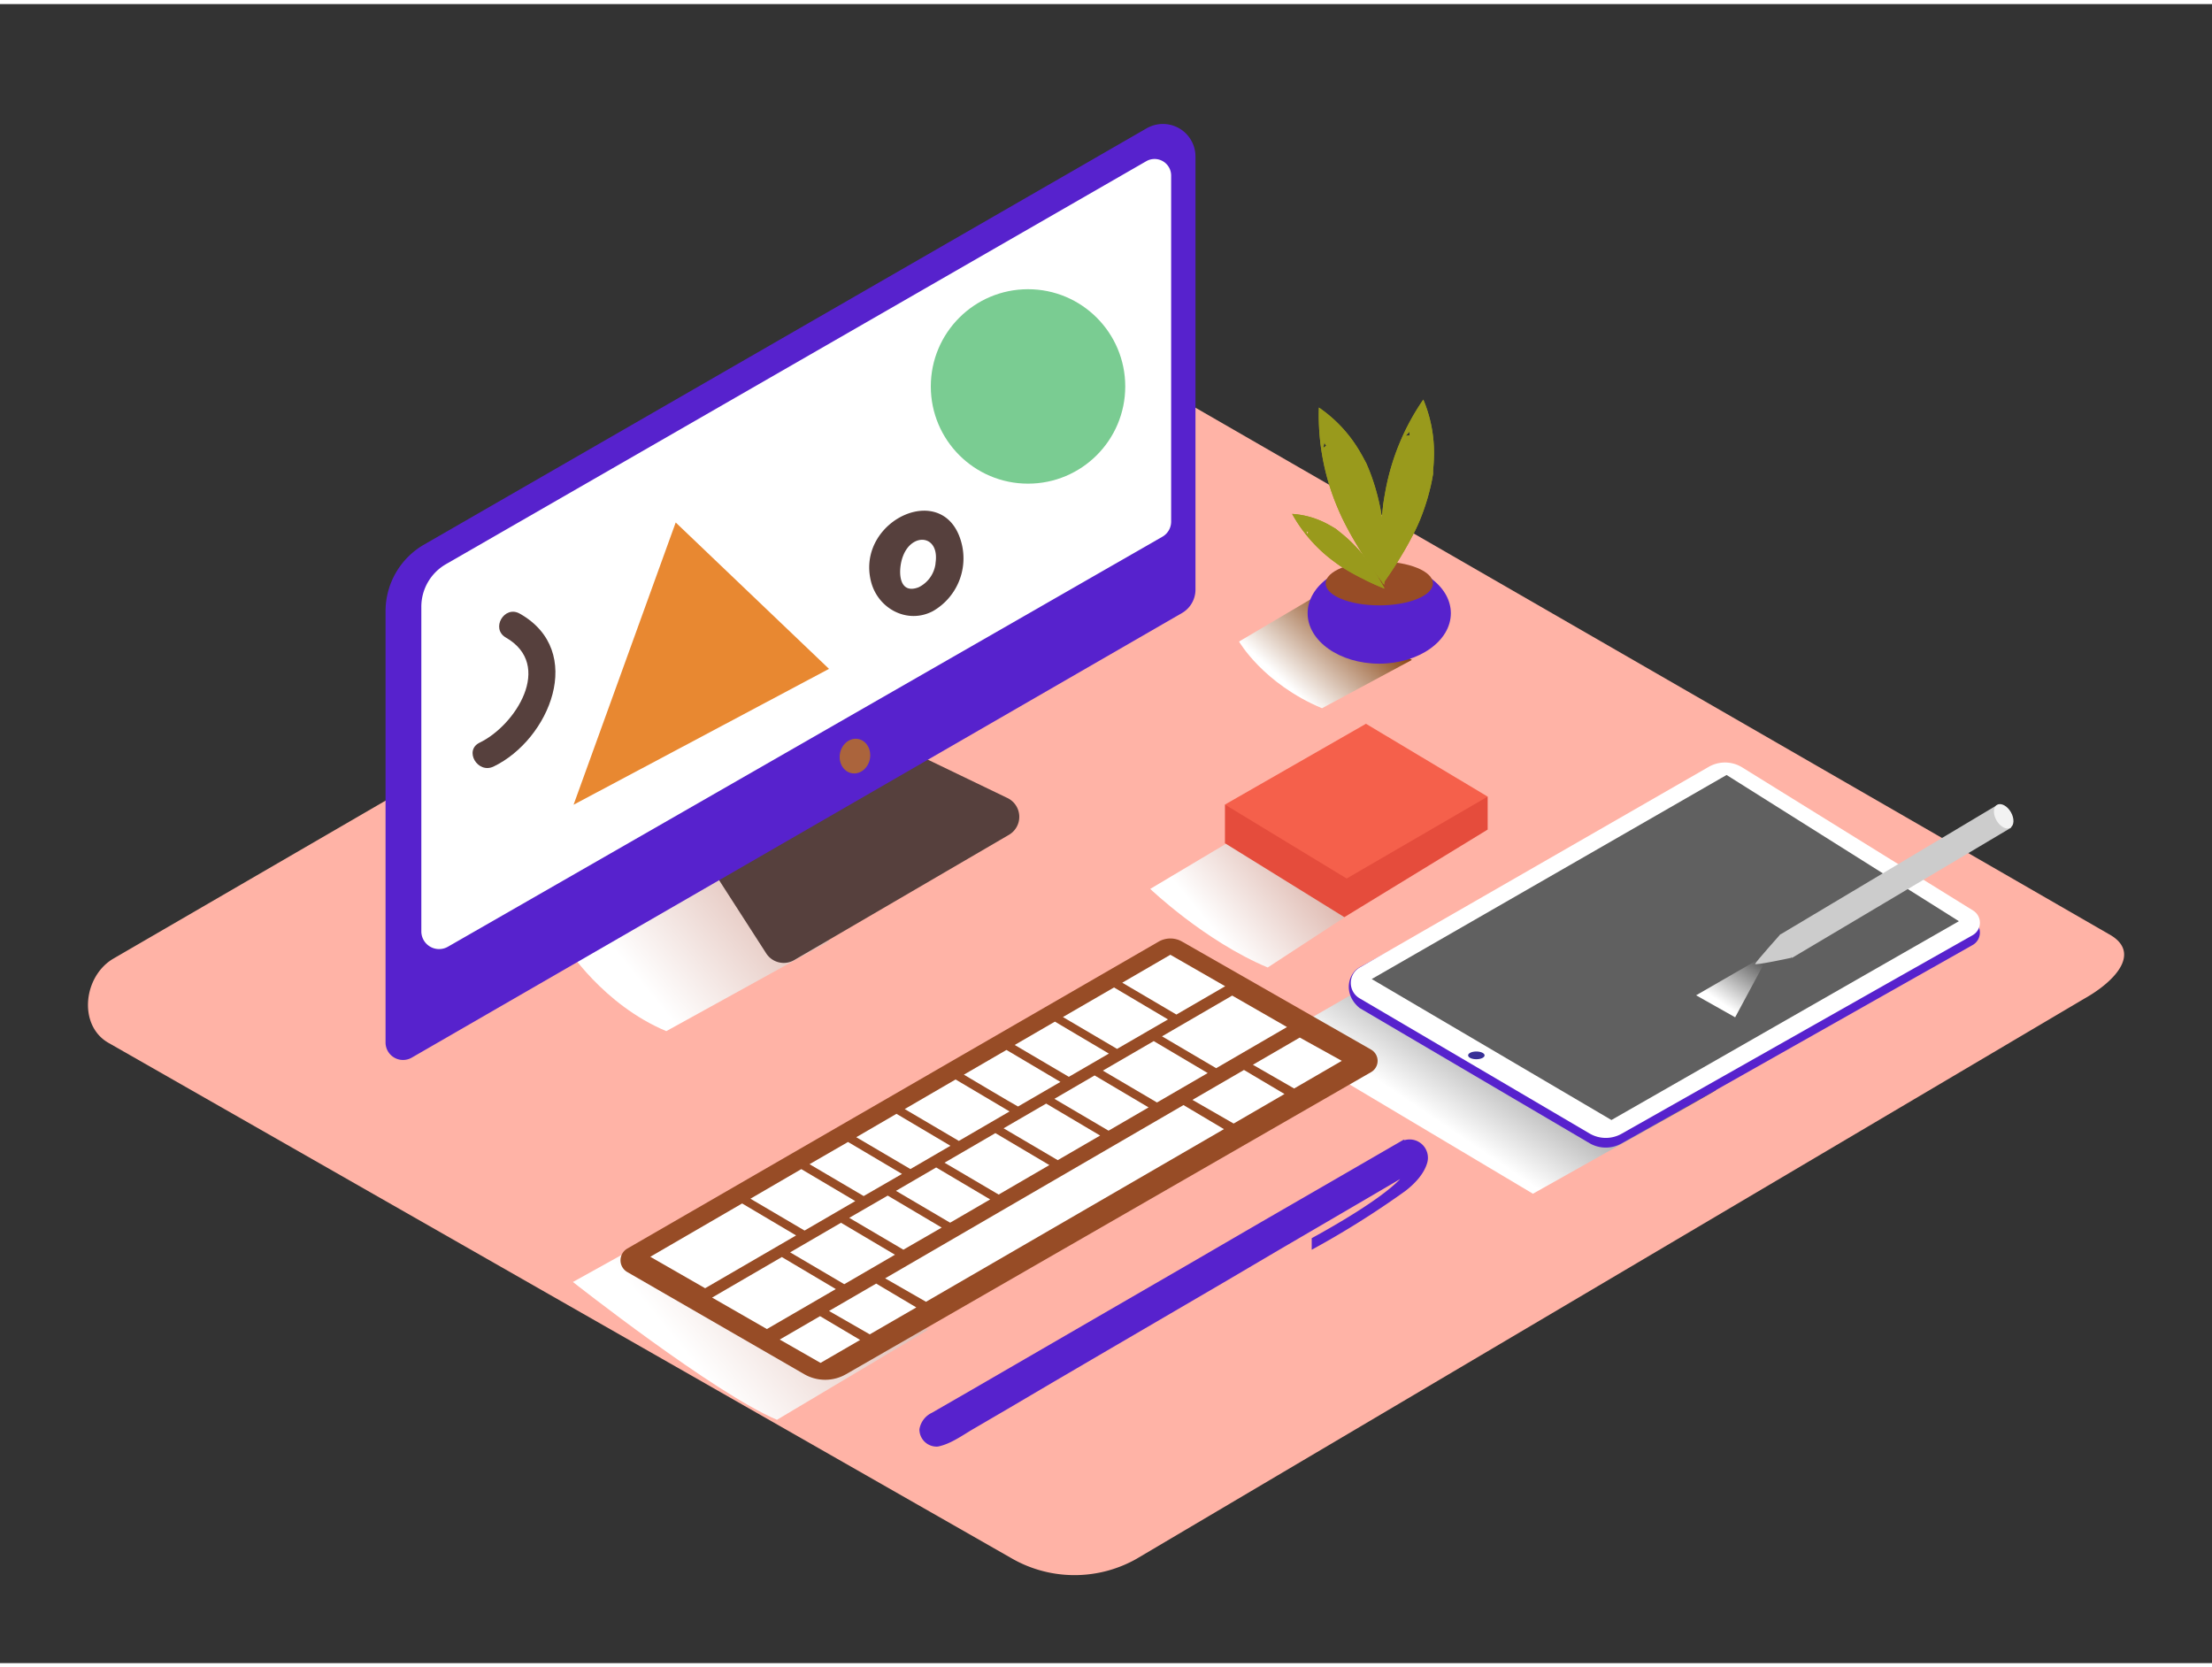 <svg xmlns="http://www.w3.org/2000/svg" xmlns:xlink="http://www.w3.org/1999/xlink" viewBox="0 0 400 300" width="406" height="306" class="illustration styles_illustrationTablet__1DWOa"><rect x="0" y="0" width="400" height="300" fill="#333333" stroke="none"/><defs><linearGradient id="linear-gradient" x1="162.93" y1="213.23" x2="124.46" y2="244.54" gradientUnits="userSpaceOnUse"><stop offset="0" stop-color="#d4a397"></stop><stop offset="1" stop-color="#fff"></stop></linearGradient><linearGradient id="linear-gradient-2" x1="149.28" y1="151.25" x2="116.6" y2="177.85" xlink:href="#linear-gradient"></linearGradient><linearGradient id="linear-gradient-3" x1="281.87" y1="174.83" x2="262.34" y2="203.6" gradientUnits="userSpaceOnUse"><stop offset="0.01" stop-color="#4d4d4d"></stop><stop offset="1" stop-color="#fff"></stop></linearGradient><linearGradient id="linear-gradient-4" x1="317.24" y1="170.92" x2="310.86" y2="180.32" xlink:href="#linear-gradient-3"></linearGradient><linearGradient id="linear-gradient-5" x1="1786.47" y1="108.38" x2="1772.46" y2="123.73" gradientTransform="translate(-1538.93)" gradientUnits="userSpaceOnUse"><stop offset="0" stop-color="#78b46a"></stop><stop offset="0.03" stop-color="#7f3500"></stop><stop offset="1" stop-color="#fff"></stop></linearGradient><linearGradient id="linear-gradient-6" x1="240.29" y1="150.53" x2="219.46" y2="167.49" xlink:href="#linear-gradient"></linearGradient></defs><title>ZZ</title><g style="isolation: isolate;"><g id="Layer_2" data-name="Layer 2"><path d="M205.45,281.18l171.5-101.36c5.46-3.07,10.14-8.1,4.82-11.4L209.66,69.23c-2.58-1.6-6.5-2.65-9.13-1.12l-180,104.48c-5.46,3.17-6.44,12-1,15.2L182.85,281A22.8,22.8,0,0,0,205.45,281.18Z" fill="#ffb3a6"></path><path d="M130.86,215.95,103.6,231.08S129.07,251.16,140.5,256l27.29-16.25" fill="url(#linear-gradient)" style="mix-blend-mode: multiply;"></path><path d="M129.75,155.46l-27.26,15.13s6.53,10.33,18,15.13l29.46-16.25" fill="url(#linear-gradient-2)" style="mix-blend-mode: multiply;"></path><path d="M277.2,215.12s32.95-18.45,33.15-18.76l-51.19-25.77-28.79,16.62Z" fill="url(#linear-gradient-3)" style="mix-blend-mode: multiply;"></path><path d="M315,139.78l41.8,25.91a2.59,2.59,0,0,1-.09,4.46L293.27,206a5.81,5.81,0,0,1-5.8,0l-41.61-24.46c-3-2.48-2.18-6.16,0-7.36l63.07-34.48A5.9,5.9,0,0,1,315,139.78Z" fill="#5722cd"></path><path d="M315,138l41.8,25.91a2.59,2.59,0,0,1-.09,4.46l-63.43,35.88a5.81,5.81,0,0,1-5.8,0l-41.61-24.46a3.22,3.22,0,0,1,0-5.57l63.07-36.26A5.9,5.9,0,0,1,315,138Z" fill="#fff"></path><polygon points="312.22 139.4 354.23 165.84 291.4 201.79 248.05 176.3 312.22 139.4" fill="#606060"></polygon><ellipse cx="266.97" cy="190.1" rx="1.49" ry="0.7" fill="#383097"></ellipse><path d="M313.77,183.22s5.47-10.17,5.5-10.22l-.94-.47-11.62,6.71Z" fill="url(#linear-gradient-4)" style="mix-blend-mode: multiply;"></path><path d="M362.9,145.71a.57.57,0,0,1,0-.22,6.08,6.08,0,0,0-1.82-.61l-39,23.28s-2.34,1.83,2,4.3l39.59-23.53A8.31,8.31,0,0,0,362.9,145.71Z" fill="#ccc"></path><path d="M322,168.15s-4.54,5.08-4.62,5.41,6.57-1.11,6.57-1.11" fill="#ccc"></path><ellipse cx="362.33" cy="146.87" rx="1.5" ry="2.39" transform="translate(-24.89 200.84) rotate(-30)" fill="#f2f2f2"></ellipse><path d="M165.81,135.68l16.38,7.89a3.77,3.77,0,0,1,.26,6.65l-38.83,22.65a3.77,3.77,0,0,1-5.07-1.22L129.12,157" fill="#56403d"></path><path d="M76.68,97.74,207.34,22.47a5.89,5.89,0,0,1,8.84,5.11v78.3a4.9,4.9,0,0,1-2.45,4.24L74.46,190.51a3.16,3.16,0,0,1-4.74-2.74v-78A13.91,13.91,0,0,1,76.68,97.74Z" fill="#5722cd"></path><path d="M207.32,28.39,80.64,101.28a8.88,8.88,0,0,0-4.45,7.7v58.7a3.21,3.21,0,0,0,4.8,2.78L210.19,96.32a3.16,3.16,0,0,0,1.59-2.74V31A3,3,0,0,0,207.32,28.39Z" fill="#fff"></path><ellipse cx="154.61" cy="136" rx="3.15" ry="2.75" transform="translate(-8.18 262.09) rotate(-79.1)" fill="#ab643c"></ellipse><path d="M213.76,169.53l34.18,19.53a2.35,2.35,0,0,1,0,4.07L153,247.75a7.58,7.58,0,0,1-7.57,0l-32-18.47a2.45,2.45,0,0,1,0-4.24l96.06-55.49A4.25,4.25,0,0,1,213.76,169.53Z" fill="#974c26"></path><path d="M162.11,200.67l9.76,5.78-7.24,4.21c-2-1.19-7.9-4.65-9.79-5.76Z" fill="#fff"></path><path d="M172.8,194.46l9.76,5.78-9.17,5.33c-1.6-.93-7.51-4.42-9.79-5.76Z" fill="#fff"></path><path d="M211.64,171.91l9.91,5.69-8.82,5.12c-1.4-.81-7.38-4.34-9.79-5.76Z" fill="#fff"></path><path d="M190.76,184l9.76,5.78-7.24,4.2c-1.71-1-7.6-4.47-9.79-5.76Z" fill="#fff"></path><path d="M201.45,177.82l9.76,5.78L202,188.93c-1.08-.62-7.22-4.24-9.79-5.76Z" fill="#fff"></path><path d="M153.35,205.76l9.76,5.78-6.93,4c-2.08-1.22-7.94-4.67-9.79-5.76Z" fill="#fff"></path><path d="M182,189.12l9.76,5.78-7.67,4.45c-1.8-1-7.67-4.51-9.79-5.76Z" fill="#fff"></path><path d="M144.9,210.67l9.76,5.78-9.17,5.33c-1.92-1.12-7.77-4.57-9.79-5.76Z" fill="#fff"></path><polygon points="134.2 216.88 143.96 222.66 127.51 232.21 117.59 226.52 134.2 216.88" fill="#fff"></polygon><path d="M222.82,179.29l9.91,5.69-12.81,7.44c-1.68-1-7.57-4.45-9.79-5.76Z" fill="#fff"></path><path d="M197.94,193.73l9.76,5.78-7.24,4.21c-1.94-1.13-7.79-4.58-9.79-5.76Z" fill="#fff"></path><path d="M180,204.16l9.76,5.78-9.17,5.33c-1.84-1.07-7.7-4.53-9.79-5.76Z" fill="#fff"></path><path d="M189.18,198.82l9.76,5.78-7.67,4.45c-2-1.17-7.87-4.63-9.79-5.76Z" fill="#fff"></path><path d="M169.29,210.37l9.76,5.78-7.24,4.21c-2.24-1.31-8.13-4.79-9.79-5.76Z" fill="#fff"></path><path d="M160.53,215.46l9.76,5.78-6.93,4c-2.28-1.33-8.18-4.82-9.79-5.76Z" fill="#fff"></path><path d="M208.63,187.52l9.76,5.78-9.17,5.32c-1.45-.84-7.42-4.36-9.79-5.76Z" fill="#fff"></path><path d="M152.08,220.37l9.76,5.78-9.17,5.33c-2.12-1.24-8-4.7-9.79-5.76Z" fill="#fff"></path><polygon points="151.14 232.36 138.68 239.59 128.77 233.9 141.38 226.57 151.14 232.36" fill="#fff"></polygon><polygon points="158.44 231.37 165.7 235.68 157.28 240.55 149.91 236.32 158.44 231.37" fill="#fff"></polygon><polygon points="155.54 241.56 148.38 245.71 141 241.49 148.29 237.26 155.54 241.56" fill="#fff"></polygon><polygon points="235.04 186.88 242.64 191.09 234.02 196.09 226.56 191.8 235.04 186.88" fill="#fff"></polygon><polygon points="224.95 192.74 232.28 197.09 223.08 202.43 215.63 198.15 224.95 192.74" fill="#fff"></polygon><polygon points="214.01 199.09 221.33 203.44 167.45 234.66 160.06 230.42 214.01 199.09" fill="#fff"></polygon><path d="M238.06,107l-14,8.27s4.32,7.58,15,12.06l16.26-8.74" fill="url(#linear-gradient-5)" style="mix-blend-mode: multiply;"></path><ellipse cx="249.41" cy="110.15" rx="12.95" ry="9.12" fill="#5722cd"></ellipse><ellipse cx="249.42" cy="104.76" rx="9.7" ry="3.97" fill="#974c26"></ellipse><path d="M250.06,104.85c.76-1.07,1.53-2.19,2.33-3.45,1-1.61,2-3.25,2.87-4.95a32.67,32.67,0,0,0,2.09-4.68,39.12,39.12,0,0,0,1.53-5.37c.1-.48.18-1,.27-1.44,0-.22,0-.2,0-.17s0-.15,0-.42c.09-1,.15-2,.16-2.94a24.75,24.75,0,0,0-1.93-9.91,42.74,42.74,0,0,0-6.92,16.93q-.1.54-.19,1.09s-.1.66-.14.93l-.1.91q-.07.69-.13,1.39c-.14,1.79-.21,3.58-.2,5.37C249.78,100.38,249.88,102.62,250.06,104.85Zm4.12-26.76q.35-.4.73-.78h0a1.61,1.61,0,0,0,0,.7A2.22,2.22,0,0,0,254.19,78.09Z" fill="#999a1c"></path><path d="M250.31,105c.07-1.31.1-2.67.09-4.16,0-1.91-.09-3.81-.26-5.71a32.67,32.67,0,0,0-.77-5.07,39.12,39.12,0,0,0-1.61-5.35c-.18-.46-.36-.91-.56-1.36-.09-.21-.07-.19-.05-.16l-.2-.37c-.46-.87-.93-1.73-1.45-2.56a24.75,24.75,0,0,0-7-7.3,42.74,42.74,0,0,0,3.33,18q.21.51.43,1l.39.86.41.83q.31.62.64,1.24c.85,1.58,1.76,3.12,2.73,4.63C247.65,101.41,248.95,103.23,250.31,105Zm-11-24.74q.08-.53.19-1h0a1.61,1.61,0,0,0,.34.61A2.22,2.22,0,0,0,239.31,80.27Z" fill="#999a1c"></path><path d="M250.37,105.7c-.39-.73-.81-1.47-1.29-2.28-.62-1-1.28-2-2-3A20.55,20.55,0,0,0,245,97.94a24.61,24.61,0,0,0-2.6-2.37L241.7,95c-.12-.08-.1-.08-.08-.07l-.23-.14c-.53-.32-1.06-.63-1.61-.91a15.57,15.57,0,0,0-6.12-1.69,26.88,26.88,0,0,0,7.6,8.63l.56.41.48.34.49.31.75.46q1.45.87,3,1.62C247.77,104.61,249.06,105.18,250.37,105.7Zm-13.92-9.8q-.13-.31-.24-.63h0a1,1,0,0,0,.38.22A1.4,1.4,0,0,0,236.45,95.9Z" fill="#999a1c"></path><path d="M250.06,104.85c.76-1.07,1.53-2.19,2.33-3.45,1-1.61,2-3.25,2.87-4.95a32.67,32.67,0,0,0,2.09-4.68,39.12,39.12,0,0,0,1.53-5.37c.1-.48.18-1,.27-1.44,0-.22,0-.2,0-.17s0-.15,0-.42c.09-1,.15-2,.16-2.94a24.75,24.75,0,0,0-1.93-9.91,42.74,42.74,0,0,0-6.92,16.93q-.1.54-.19,1.09s-.1.66-.14.93l-.1.91q-.07.69-.13,1.39c-.14,1.79-.21,3.58-.2,5.37C249.78,100.38,249.88,102.62,250.06,104.85Zm4.12-26.76q.35-.4.73-.78h0a1.61,1.61,0,0,0,0,.7A2.22,2.22,0,0,0,254.19,78.09Z" fill="#999a1c"></path><path d="M250.31,105c.07-1.31.1-2.67.09-4.16,0-1.91-.09-3.81-.26-5.71a32.67,32.67,0,0,0-.77-5.07,39.12,39.12,0,0,0-1.61-5.35c-.18-.46-.36-.91-.56-1.36-.09-.21-.07-.19-.05-.16l-.2-.37c-.46-.87-.93-1.73-1.45-2.56a24.75,24.75,0,0,0-7-7.3,42.74,42.74,0,0,0,3.33,18q.21.51.43,1l.39.86.41.83q.31.62.64,1.24c.85,1.58,1.76,3.12,2.73,4.63C247.65,101.41,248.95,103.23,250.31,105Zm-11-24.74q.08-.53.19-1h0a1.61,1.61,0,0,0,.34.61A2.22,2.22,0,0,0,239.31,80.27Z" fill="#999a1c"></path><path d="M250.37,105.7c-.39-.73-.81-1.47-1.29-2.28-.62-1-1.28-2-2-3A20.55,20.55,0,0,0,245,97.94a24.61,24.61,0,0,0-2.6-2.37L241.7,95c-.12-.08-.1-.08-.08-.07l-.23-.14c-.53-.32-1.06-.63-1.61-.91a15.57,15.57,0,0,0-6.12-1.69,26.88,26.88,0,0,0,7.6,8.63l.56.41.48.34.49.31.75.46q1.45.87,3,1.62C247.77,104.61,249.06,105.18,250.37,105.7Zm-13.92-9.8q-.13-.31-.24-.63h0a1,1,0,0,0,.38.22A1.4,1.4,0,0,0,236.45,95.9Z" fill="#999a1c"></path><polygon points="103.72 144.78 149.91 120.21 122.19 93.74 103.72 144.78" fill="#e88831"></polygon><circle cx="185.9" cy="69.14" r="17.58" fill="#7acc92"></circle><path d="M94,110.23c-2.8-1.6-5.32,2.72-2.52,4.32,8.69,5,1.73,15.88-4.74,19-2.9,1.39-.37,5.71,2.52,4.32C99.36,133,106,117,94,110.23Z" fill="#56403d"></path><path d="M174,98c-2.66-12.43-19.39-4.8-16.48,6.47,1.26,4.88,6.58,7.72,11.18,5.3A11,11,0,0,0,174,98Zm-4.82,3.12a5.53,5.53,0,0,1-3.07,4.34c-3.82,1.46-3.73-3.39-2.79-5.71C165,95.45,170,96,169.16,101.16Z" fill="#56403d"></path><path d="M166.26,257.73a4,4,0,0,1,2.26-3l7.25-4.18,11.2-6.49,13.38-7.75,14.24-8.24,13.77-8,12-6.93,8.85-5.12,4.65-2.69c0,.1.16.1.26.07a3.31,3.31,0,0,1,4,4c-.54,2.1-2.33,3.95-4,5.23a160.8,160.8,0,0,1-16.92,10.62v-2.09c3.94-2.16,12.44-7,16-10.7l-1.7,1-4.68,2.74-7.05,4.12-8.8,5.14L221,231.33l-10.46,6.11-10.36,6.05-9.64,5.64L182.27,254l-6.37,3.72c-1.94,1.14-4.05,2.68-6.31,3.12A3.11,3.11,0,0,1,166.26,257.73Z" fill="#5722cd"></path><path d="M222.94,151.1,208,160s9.81,9.4,21.24,14.21l13.89-9.07" fill="url(#linear-gradient-6)" style="mix-blend-mode: multiply;"></path><polyline points="221.51 144.75 221.51 151.74 243.1 165.11 269.02 149.27 269.02 143.31" fill="#e54c3c"></polyline><polygon points="269.02 143.31 247.01 130.14 221.51 144.75 243.52 158.12 269.02 143.31" fill="#f5604b"></polygon></g></g></svg>